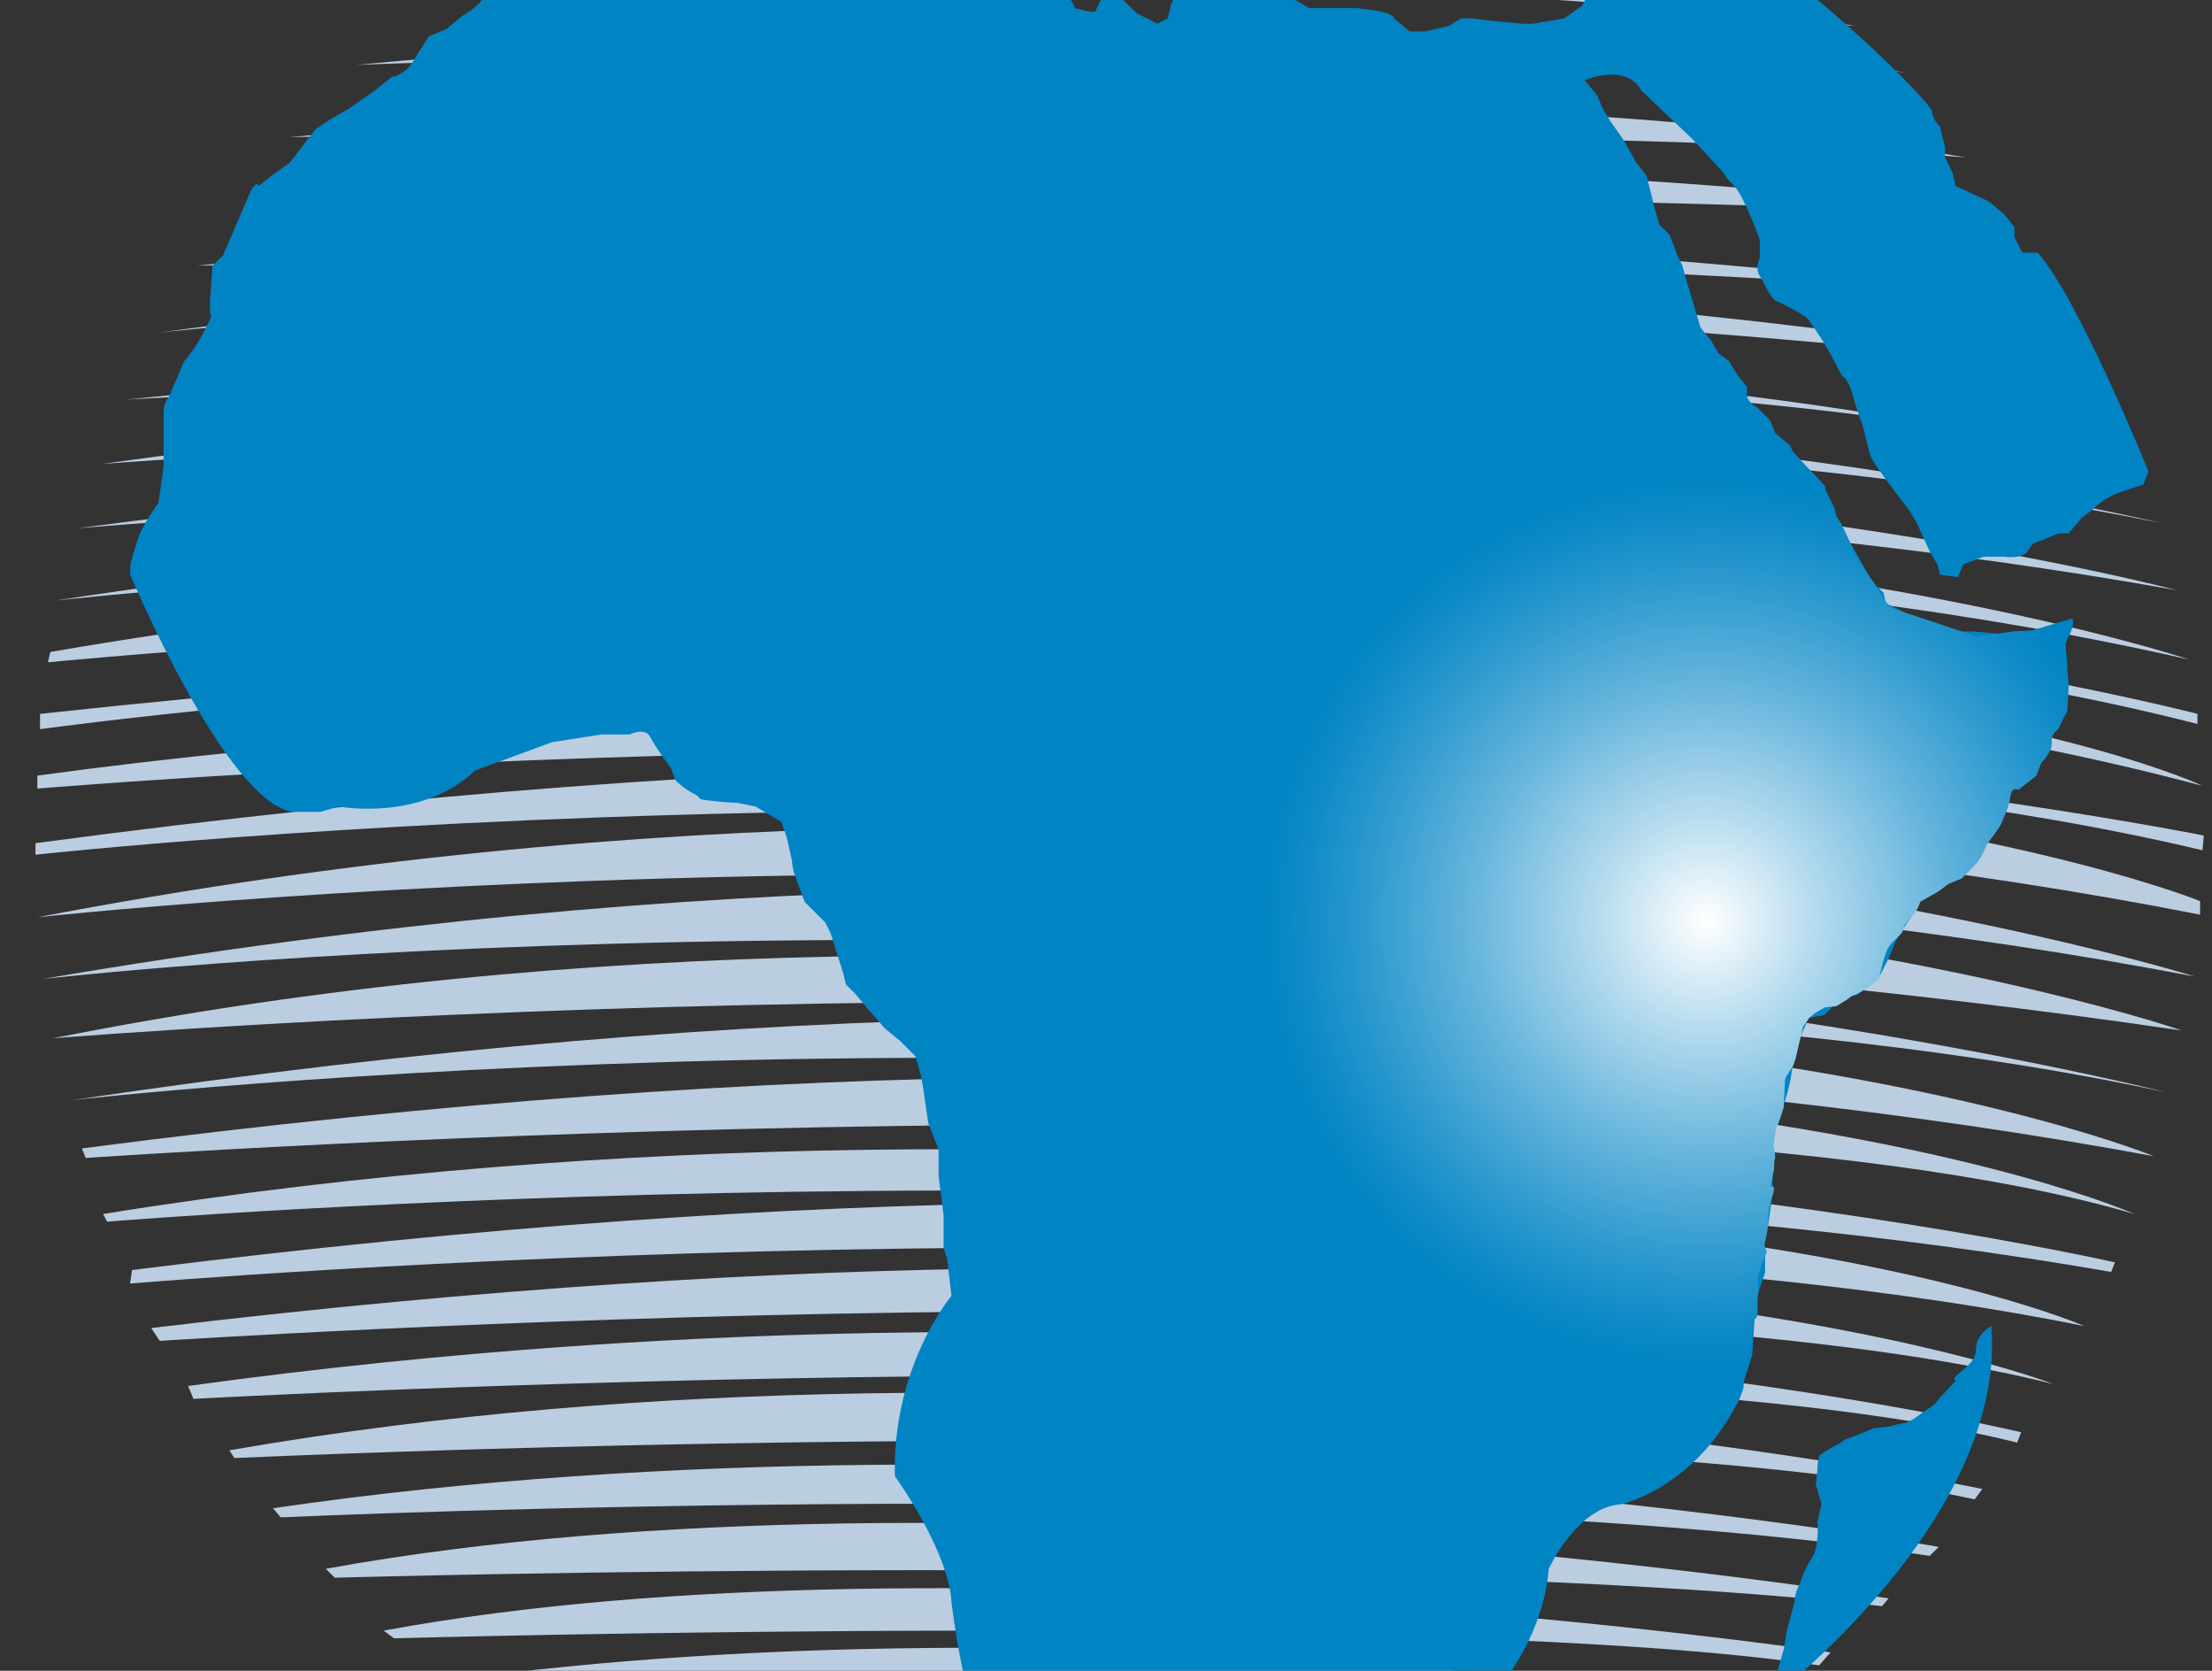 <?xml version="1.0" encoding="utf-8"?>
<!-- Generator: Adobe Illustrator 15.0.0, SVG Export Plug-In . SVG Version: 6.00 Build 0)  -->
<!DOCTYPE svg PUBLIC "-//W3C//DTD SVG 1.1//EN" "http://www.w3.org/Graphics/SVG/1.1/DTD/svg11.dtd">
<svg version="1.1" id="Layer_1" xmlns="http://www.w3.org/2000/svg" xmlns:xlink="http://www.w3.org/1999/xlink" x="0px" y="0px"
	 width="98px" height="74px" viewBox="0 0 98 74" enable-background="new 0 0 98 74" xml:space="preserve">
<rect x="0" y="0" width="98" height="74" fill="#333333" stroke="none"/>
<g>
	<defs>
		<rect id="SVGID_1_" width="98" height="74"/>
	</defs>
	<clipPath id="SVGID_2_">
		<use xlink:href="#SVGID_1_"  overflow="visible"/>
	</clipPath>
	<g clip-path="url(#SVGID_2_)">
		<path fill="#BBCDE0" d="M41.866,84.307c0,0,7.352-0.854,15.054,0C56.92,84.307,46.571,85.679,41.866,84.307z"/>
		<path fill="#BBCDE0" d="M37.413,83.34c0,0,20.413,0,23.161,0.4c0,0,3.021-0.741,3.42-1.032c0,0-17.567-2.505-30.801-0.795
			L37.413,83.34z"/>
		<path fill="#BBCDE0" d="M27.772,79.58l2.001,0.965c0,0,30.279-0.342,38.271,0.744c0,0,1.598-0.574,1.928-0.969
			C69.973,80.32,45.061,77.123,27.772,79.58z"/>
		<path fill="#BBCDE0" d="M23.728,77.183c0,0,27.151-3.999,50.526,0.853l-1.021,0.57c0,0-35.646-2.051-48.765-0.795L23.728,77.183z"
			/>
		<path fill="#BBCDE0" d="M20.477,75.186c0,0,46.137-1.428,56.401,1.197l1.087-0.744c0,0-29.594-5.076-58.228-1.199L20.477,75.186z"
			/>
		<path fill="#BBCDE0" d="M17.456,72.563c0,0,46.538-1.31,63.134,1.198l0.512-0.575c0,0-38.55-5.699-64.103-0.964L17.456,72.563z"/>
		<path fill="#BBCDE0" d="M14.835,69.878c0,0,45.739-1.31,68.545,1.259l0.289-0.342c0,0-40.435-6.559-69.237-1.311L14.835,69.878z"
			/>
		<path fill="#BBCDE0" d="M12.438,67.205c0,0,47.109-2.169,73.053,1.705l0.404-0.396c0,0-38.388-6.902-73.799-1.713L12.438,67.205z"
			/>
		<path fill="#BBCDE0" d="M10.382,64.578c0,0,56.575-2.621,77.104,1.828l0.339-0.459c0,0-39.739-8.322-77.663-1.711L10.382,64.578z"
			/>
		<path fill="#BBCDE0" d="M8.57,61.957c0,0,59.983-3.308,80.799,1.939l0.175-0.459c0,0-34.842-8.438-81.212-2.051L8.57,61.957z"/>
		<path fill="#BBCDE0" d="M7.078,59.389c0,0,60.359-3.99,83.885,1.91c0,0-24.553-9.67-84.262-2.479L7.078,59.389z"/>
		<path fill="#BBCDE0" d="M5.762,56.85c0,0,54.323-4.619,86.575,1.881c0,0-23.441-10.438-86.488-2.479L5.762,56.85z"/>
		<path fill="#BBCDE0" d="M4.745,54.109c0,0,51.663-4.276,88.786,2.227l0.17-0.425c0,0-42.432-9.669-89.132-2.142L4.745,54.109z"/>
		<path fill="#BBCDE0" d="M3.798,51.287c0,0,66.556-4.618,90.764,2.482c0,0-25.409-11.459-90.932-2.904L3.798,51.287z"/>
		<path fill="#BBCDE0" d="M3.196,48.725c0,0,48.675-5.562,92.215,2.482C95.411,51.207,66.664,39.259,3.196,48.725z"/>
		<path fill="#BBCDE0" d="M2.348,45.987c0,0,59.99-4.902,93.633,2.396C95.98,48.384,49.788,36.52,2.348,45.987z"/>
		<path fill="#BBCDE0" d="M1.885,43.361c0,0,44.258-5.131,94.787,2.283C96.672,45.645,61.081,33.212,1.885,43.361z"/>
		<path fill="#BBCDE0" d="M1.655,40.627c0,0,52.024-5.7,95.587,2.625C97.242,43.252,55.834,30.246,1.655,40.627z"/>
		<path fill="#BBCDE0" d="M1.571,37.856c0,0,52.863-5.816,95.901,2.655v-0.599c0,0-28.243-11.635-95.901-2.567V37.856z"/>
		<path fill="#BBCDE0" d="M1.655,34.927c0,0,62.394-5.248,95.924,2.733l0.058-0.655c0,0-46.701-9.382-95.981-2.652V34.927z"/>
		<path fill="#BBCDE0" d="M1.773,32.296c0,0,56.809-7.868,95.806,2.51c0,0-22.812-11.061-95.806-3.188V32.296z"/>
		<path fill="#BBCDE0" d="M2.124,29.334c0,0,61.13-6.046,95.232,2.732v-0.448c0,0-44.256-11.522-95.124-2.742L2.124,29.334z"/>
		<path fill="#BBCDE0" d="M2.465,26.596c0,0,56.117-6.159,94.549,2.625C97.014,29.221,62.348,17.471,2.465,26.596z"/>
		<path fill="#BBCDE0" d="M3.372,23.405c0,0,51.551-4.678,93.066,2.737C96.438,26.143,58.801,15.988,3.372,23.405z"/>
		<path fill="#BBCDE0" d="M4.517,20.549c0,0,56.788-4.445,91.249,2.623C95.766,23.171,55.492,13.368,4.517,20.549z"/>
		<path fill="#BBCDE0" d="M5.54,17.702c0,0,65.813-3.993,89.188,3.077C94.728,20.779,65.076,11.654,5.54,17.702z"/>
		<path fill="#BBCDE0" d="M7.021,14.732c0,0,35.819-4.103,85.997,1.713C93.018,16.445,52.988,8.46,7.021,14.732z"/>
		<path fill="#BBCDE0" d="M8.731,11.769c0,0,51.218-1.598,82.693,1.6C91.425,13.368,48.881,7.315,8.731,11.769z"/>
		<path fill="#BBCDE0" d="M11.011,8.689c0,0,41.399-0.686,77.784,0.799C88.795,9.489,54.923,4.812,11.011,8.689z"/>
		<path fill="#BBCDE0" d="M12.842,6.069c0,0,54.97-0.8,74.244,0.906C87.086,6.975,61.087,1.957,12.842,6.069z"/>
		<path fill="#BBCDE0" d="M15.8,2.873c0,0,47.336-1.823,68.667,0.34C84.467,3.213,55.834-0.889,15.8,2.873z"/>
		<path fill="#BBCDE0" d="M19.342-0.095c0,0,29.373-2.392,62.846,1.254c0,0-27.457-5.817-61.95-2.165L19.342-0.095z"/>
		<path fill="#BBCDE0" d="M23.22-3.062c0,0,21.351-1.706,54.291,0.575c0,0-28.055-4.22-52.478-1.939L23.22-3.062z"/>
		<path fill="#BBCDE0" d="M27.551-6.024c0,0,33.203-1.823,45.967,1.024l-1.916-1.249c0,0-24.624-2.625-41.11-1.145L27.551-6.024z"/>
		<path fill="#BBCDE0" d="M33.373-8.761c0,0,24.06-0.8,32.848,0.574C66.221-8.187,47.85-13.552,33.373-8.761z"/>
		<g>
			<g>
				<path fill-rule="evenodd" clip-rule="evenodd" fill="#0084C4" d="M5.769,25.456c0,0,4.22,10.036,7.182,10.5h1.256l0.8-0.234
					c0,0,3.649,0.688,6.046-1.597l3.416-1.257l2.172-0.337h1.252c0,0,0.687-0.345,0.917,0.114c0.229,0.457,0.911,1.368,0.911,1.368
					l0.225,0.57c0,0,0.346,0.346,0.795,0.572c0.462,0.227-0.108,0.227,1.032,0.339c1.144,0.114,0.57,0,1.144,0.114
					c0.567,0.116,0.567,0.116,0.567,0.116l1.141,0.684l0.228,0.686l0.111,0.463l0.122,0.566c0,0,0,0.229,0.108,0.568
					c0.116,0.342,0.116,0.342,0.116,0.342l0.338,0.91l0.916,0.916l0.229,0.454l0.574,1.826l0.107,0.458l0.454,0.457l0.463,0.566
					l0.794,0.912l0.69,0.569l0.682,0.684l0.23,0.798l0.108,0.574l0.232,1.598l0.455,1.141c0,0,0,0.682,0,1.023
					s0.117,1.031,0.117,1.031l0.107,0.908v0.457c0,0,0,0.225,0,0.57c0,0.342,0,0.342,0,0.342l0.116,0.455
					c0,0,0.004-0.338,0.112,0.685c0.121,1.028,0.121,1.028,0.121,1.028s-2.626,3.079-2.509,7.984c0,0,2.388,3.305,2.509,5.588
					c0,0,0.562,4.789,1.481,5.59c0,0,2.963,4.564,3.533,6.957c0,0,0.117,1.598,4.678,0.911l2.514-0.341h1.369l0.682,0.117
					l0.682-0.688l0.912-0.455l0.682-0.573l0.463-0.794l0.229-0.687c0,0,3.074-1.712,4.454-2.622c0,0,0.445-0.916,0.562-2.285
					c0,0,1.478-1.252,2.277-1.709c0,0,1.714-2.057,1.943-4.906c0,0,1.252-2.734,3.188-2.852c0,0,3.201-0.682,5.138-4.443
					l0.688-2.172l0.104-1.598l0.115-1.023l0.351-1.028v-0.795c0,0-0.12,0,0-0.573c0.114-0.572,0.114-0.572,0.114-0.572l0.223-1.596
					v-1.254v-0.799l0.117-1.251l0.34-0.464l0.23-0.789l0.104-0.458l0.233-1.485c0.344-0.688,0.574-1.252,0.574-1.252l0.683-0.118
					l0.682-0.682l0.797-0.226l0.912-0.689c0.464-0.912,0.464-0.912,0.464-0.912l0.229-0.57l0.225-0.456l0.68-1.024l0.231-0.459
					l0.564-0.457l0.696-0.341l0.911-0.57l0.683-0.911l0.219-0.453l0.239-0.458l0.222-0.453l0.455-1.028l0.229-0.461l0.69-0.683
					l0.454-0.342l0.229-0.454c0,0,0.112,0,0.229-0.461c0.107-0.449,0.107-0.449,0.107-0.449l0.346-1.034
					c0,0,0.116-0.111,0.116-0.453c0-0.34,0,0.572,0-0.34c0-0.912,0-1.37,0-1.37c0-0.686-0.229-0.227,0-0.686
					c0.222-0.453,0.222-0.453,0.222-0.453l0.119-0.684l-2.282,0.684h-0.796l-1.264-0.118h-0.564l-1.368-0.458l-0.569-0.108
					l-0.455-0.233l-0.92-0.455l-0.103-0.457l-0.467-0.454l-0.336-0.576l-1.028-1.82l-0.229-0.458l-0.117-0.458l-0.338-0.684
					l-0.34-0.568l-0.688-0.688c0,0-0.344-0.107-0.45-0.452c-0.127-0.343-0.127-0.343-0.127-0.343l-0.674-0.568l-0.232-0.57
					l-0.572-0.57c0,0-0.453-0.229-0.453-0.575c0-0.341,0-0.341,0-0.341l-0.454-0.57L76.6,15.988l-0.463-0.341l-0.336-0.575
					l-0.464-0.564l-0.335-1.14l-0.346-1.146l-0.119-0.454l-0.218-0.456l-0.345-0.907l-0.456-0.458l-0.233-0.805l-0.223-0.912
					l-0.117-0.453l-0.448-0.569l-0.581-1.029l-0.562-0.799l-0.348-0.569l-0.234-0.569l-0.563-0.688c0,0,1.825-0.799,2.509,0.457
					l2.285,2.169l1.363,1.481c0,0,0,0.116,0.459,0.569c0.456,0.458,1.141,2.397,1.141,2.397v0.799c0,0-0.234,0.453,0,0.794
					c0.231,0.347,0.453,1.029,0.794,1.146c0.346,0.115,1.261,0.681,1.261,0.681s0.112,0.118,0.342,0.459
					c0.229,0.34-0.234-0.341,0.229,0.34c0.457,0.683,1.023,1.823,1.023,1.823s0.225,0.005,0.457,0.799
					c0.223,0.798,0.454,1.369,0.454,1.369s0.233,1.029,0.351,1.368c0.103,0.341,1.709,2.397,1.709,2.397l0.338,0.566l0.569,1.257
					l0.342,0.574l0.116,0.454l0.795,0.111l0.232-0.565l0.912-0.341h0.906c0,0,0.803,0.114,1.021-0.232
					c0.24-0.341,0.24-0.341,0.24-0.341l0.569-0.226l0.57-0.232h0.45c0.577-0.683,0.577-0.683,0.577-0.683l0.448-0.342
					c0.464-0.457,0.922-0.688,1.257-0.8c0.343-0.116,0.343-0.116,0.343-0.116l0.691-0.226l0.225-0.573c0,0-3.081-7.64-4.908-9.696
					h-0.682l-0.345-0.683V10.06l-0.458-0.571l-0.688-0.57l-1.476-0.688l-0.118-0.569l-0.336-0.687V6.521L86.06,6.069l-0.11-0.458
					c0,0-0.351-0.341-0.351-0.687c0-0.346-8.774-9.583-18.019-12.771l-0.447,0.226H66.67h-0.682h-0.566l-0.574-0.112l-1.149,0.568
					l-0.907,0.117h-0.57l-0.453,0.112L61.305-7.28l-0.218-0.683L60.731-8.42L60.395-8.99l0.233-0.688l0.104-0.683
					c0,0-20.177-4.785-36.829,6.503c0,0,1.257,0.229,1.257,0.912c0,0,0.911-0.341,1.248-1.027l0.803-0.113l0.458-0.229h0.565
					c0,0,0.345,0.113,0.687,0c0.335-0.112,1.023-0.345,1.023-0.345h0.687c0,0,0.57-0.108,0.911-0.341
					c0.346-0.225-0.107,0.233,0.346-0.225c0.454-0.457,0.454-0.457,0.454-0.457l0.116-0.455v-0.453l0.342-0.458l0.574-0.346h0.799
					l0.678,0.229l0.341-0.456l0.454-0.458l0.578-0.226l0.567-0.341c0.798-0.344,0.798-0.344,0.798-0.344l0.458-0.23h0.566h0.461
					l1.025-0.111c0.687,0,0.687,0,0.687,0l0.912-0.346l1.022,0.116h0.57l0.462-0.116l0.911,0.803l0.564,0.229
					c0.796,0.567,0.796,0.567,0.796,0.567h0.461c0,0,0.45,0.115,0.916,0.232c0.45,0.114,0.908,0.226,0.908,0.226l0.681,0.686
					l0.121,0.454l-0.575,0.565l-0.799,0.117l-0.453,0.117l-1.14,0.224l0.454,0.799l0.458,0.115h0.458l0.683-0.681l0.687-0.233
					c0,0-0.125-0.112,0.454-0.458c0.578-0.333,0.578-0.333,0.578-0.333l0,0l0.451-0.461l0.572-0.225L51.39-7.28l-0.454-0.453
					l-0.572-0.23L49.56-8.187L48.989-8.42l-0.454-0.108l-0.457-0.233l-0.566-0.342l-0.682-0.34
					c-0.346-0.683-0.807-0.575-0.807-0.575l0.461-0.108l0.454-0.342h0.912l0.574,0.224l0.686,0.342l0.45,0.341h0.466
					c1.019,0.341,1.019,0.341,1.019,0.341l0.913,0.346l0.461,0.113c0.336,0.798,0.336,1.256,0.336,1.256v0.57l0.578,0.687
					c0.685,0.333,0.685,0.333,0.685,0.333l0.448,0.458c0,0,0,1.144,1.369,1.144l0.803,0.342l0.453-0.454l-0.115-0.682l-0.459-0.234
					l0.229-0.457l0.458-0.117l0.229-0.449l-0.458-0.457L56.408-7.28c0,0,0.229-0.566,0.682-0.225
					c0.453,0.341,0.453,0.341,0.453,0.341l0.8,0.117l0.569-0.117l0.464-0.568l0.677-0.346c0.342,0.798,0.342,0.798,0.342,0.798
					l0.233,0.458l-0.233,1.023l0.463,0.574l0.341,0.458l0.337,0.682l1.256,0.458c0.458-0.117,0.458-0.117,0.458-0.117l1.253-0.113
					l0.92-0.116l0.448-0.229c0.69,0.345,0.69,0.345,0.69,0.345l0.674,0.113l1.262-0.113l0.682-0.229c0,0,0.23,0.229,1.03,0.229
					c0.798,0,0.346-0.911,0.798,0c0.454,0.912,0.348,0.454,0.454,0.912c0.114,0.458,0.114,0.458,0.114,0.458
					s-0.221,0.225-0.34,0.571c-0.117,0.341-0.117,0.341-0.117,0.341l-0.563,0.911l-0.458,0.912l-0.799,0.569L67.922,1.05h-0.453
					l-1.257-0.116l-1.022-0.118h-0.46L64.16,1.159l-1.027,0.233H62.45l-0.683-0.576c0,0,0-0.224-0.804-0.339
					c-0.788-0.118-0.788-0.118-0.788-0.118s0.452,0-0.572,0c-1.021,0-1.021,0-1.021,0h-0.58l-0.569-0.334L56.637-0.44l-0.91-0.225
					L55.03-0.777l-0.79-0.112h-1.486c-0.91,0.793-0.91,1.248-0.91,1.248l-0.116,0.457C51.27,1.05,51.27,1.05,51.27,1.05
					s0,0-0.449-0.234c-0.457-0.224-0.457-0.224-0.457-0.224l-0.576-0.567l-0.453-0.121l-0.578,0.121l-0.221,0.452
					c0,0,0,0.115-0.457,0c-0.449-0.118-0.449-0.118-0.449-0.118l-0.346-0.682l-0.799-0.455c0,0,0.113-0.112-0.803-0.112
					c-0.907,0-2.164-0.458-2.164-0.458l-0.569-0.341l-0.571-0.117l-0.458-0.341l-0.457-0.799c0,0,0.117-0.341,0.234-0.682
					c0.107-0.345-0.464-0.687-0.464-0.687h-0.678h-0.682c0,0-1.031,0.113-1.373,0.113c-0.341,0-0.911,0.116-0.911,0.116l-0.91,0.113
					c0,0-0.347,0-0.684,0c-0.349,0-1.256,0.116-1.256,0.116h-0.803l-0.562,0.113l-0.694,0.117l-0.562,0.341h-0.805h-0.573
					l-0.683,0.116L29.49-3.062l-0.682,0.346l-0.683,0.454H27.21h-0.687c0,0-0.121-0.112-0.682,0
					c-0.575,0.116-0.575,0.116-0.575,0.116l-1.02,0.458l-1.143,0.341c0,0-0.569,0.111-0.804,0.458
					c-0.228,0.341-0.228,0.341-0.228,0.341s-0.566,0.108-0.683,0.453c-0.112,0.342-0.912,0.804-0.912,0.804L19.79,1.274
					c-0.793,0.34-0.793,0.34-0.793,0.34l-0.798,1.258c0,0-0.118,0.224-0.566,0.457c-0.458,0.226,0.108-0.232-0.458,0.226
					C16.6,4.012,16.6,4.012,16.6,4.012l0,0l-1.146,0.8l-0.791,0.457l-0.687,0.454l-1.139,1.486l-0.803,0.569l-0.567,0.453
					c0,0-0.112-0.34-0.457,0.458c-0.342,0.799-0.688,1.598-0.688,1.598L9.88,11.312l-0.467,0.456l-0.108,1.6c0,0,0,0.115,0,0.457
					s0.225-0.116-0.232,0.795c-0.458,0.91-0.908,1.368-0.908,1.368l-0.686,1.599c0,0-0.23,0.229-0.23,0.682c0,0.458,0,1.828,0,1.828
					c0,0.57,0,0.57,0,0.57l-0.228,1.596l-0.458,0.685c0,0-0.341,0.564-0.454,0.915c-0.112,0.338-0.34,1.141-0.34,1.141"/>
				<path fill-rule="evenodd" clip-rule="evenodd" fill="#0084C4" d="M80.525,67.374c0,0,0.091,1.109-0.254,1.626
					c-0.338,0.512-0.518,1.108-0.518,1.108c-0.251,0.427-0.251,0.856-0.251,0.856l-0.345,1.281c0,0-0.086,0.686-0.168,0.938
					c-0.084,0.261-0.264,0.941-0.264,0.941s0.09,0.432,0,0.688c-0.076,0.255-0.076,0.255-0.076,0.255s10.26-7.868,9.575-16.337
					c0,0-0.679,0.346-0.679,1.022c0,0.69-0.861,1.034-0.947,1.288c-0.086,0.258,0.26-0.084-0.086,0.258
					c-0.336,0.345-0.848,0.941-0.848,0.941l-0.512,0.341l-0.352,0.257l-0.336,0.174l-0.436,0.081l-0.34,0.091l-0.683,0.08
					l-0.417,0.174c-0.865,0.338-0.865,0.338-0.865,0.338s-0.083,0.09-0.428,0.262c-0.347,0.174-0.683,0.425-0.683,0.425
					s-0.091,0.257-0.091,0.516c0,0.253-0.076,0.773-0.076,0.773l0.251,0.853L80.525,67.374z"/>
			</g>
			<g>
				<defs>
					<path id="SVGID_3_" d="M78.685,19.186l1.249,1.363l0.921,0.979l0.111,0.854l0.569,0.739c0,0,0.518,1.029,0.518,1.193
						c0,0.177,0.965,1.488,0.965,1.488s0.457,0.791,0.58,0.91c0.103,0.114,0.219,0.23,0.398,0.288
						c0.166,0.054,1.539,0.507,1.539,0.507l2.061,0.691l1.594-0.233l1.029-0.053l0.68-0.118l0.922-0.395
						c0,0,0.107,0.224-0.121,0.684c-0.232,0.453-0.172,0.456-0.172,0.627c0,0.17,0.059,0.569,0.059,0.8
						c0,0.225,0.061,0.681,0.061,0.852s-0.061,1.145-0.061,1.145s-0.287,0.508-0.342,0.677c-0.048,0.17-0.398,0.288-0.346,0.683
						c0.057,0.404-0.458,0.915-0.458,0.915l-0.222,0.575l-0.801,0.628c0,0-0.291-0.179-0.346,0.282
						c-0.049,0.453-0.342,1.028-0.4,1.199c-0.061,0.17-0.632,0.911-0.632,0.911s-0.224,0.517-0.341,0.687
						c-0.104,0.17-0.451,0.507-0.451,0.507l-0.349,0.346l-0.565,0.225l-0.462,0.346l-0.794,0.452c0,0-0.117,0.342-0.229,0.459
						c-0.114,0.117-0.342,0.399-0.464,0.574c-0.107,0.172,0,0.219-0.224,0.45c-0.221,0.233-0.346,0.29-0.513,0.573
						c-0.175,0.283-0.403,1.365-0.403,1.365l-0.391,0.287c-0.521,0.402-0.803,0.458-0.803,0.458l-0.229,0.17l-0.458,0.287
						l-0.511,0.054l-0.405,0.229l-0.287,0.23l-0.281,0.402l-0.333,1.424l-0.121,0.342c0,0-0.347,0.453-0.347,0.623
						c0,0.171-0.058,1.193-0.058,1.193l-0.108,0.346l-0.125,0.346l-0.104,0.229l-0.115,0.794c0,0,0.115,0.347,0.062,0.574
						c-0.062,0.225,0,0.401-0.062,0.566c-0.054,0.174-0.116,0.629-0.116,0.629s0.223-0.062,0.116,0.283
						c-0.116,0.344-0.229,0.689-0.229,1.143s-0.175,1.2-0.175,1.2s0.175,0.282,0.061,0.398c-0.119,0.117-0.344,1.024-0.344,1.024
						s0,0.062,0,0.231c0,0.167,0.053,0.28,0,0.567c-0.059,0.283,0.059,0.97-0.117,1.023c-0.17,0.062-0.17,0.861-0.17,0.861
						s0.062,0.053,0,0.283c-0.049,0.229-0.283,1.261-0.283,1.261s0,0.107-0.055,0.342c-0.062,0.22,0.055,0.106-0.062,0.453
						c-0.117,0.341-0.221,0.569-0.221,0.569l-18.326,1.195l-6.691-9.239l-2.906-20.36l-0.68-12.999l12.665-10.782l7.887,6.163
						l5.997,1.538L78.685,19.186z"/>
				</defs>
				<clipPath id="SVGID_4_">
					<use xlink:href="#SVGID_3_"  overflow="visible"/>
				</clipPath>
				
					<radialGradient id="SVGID_5_" cx="76.212" cy="40.799" r="21.557" gradientTransform="matrix(1.001 0 0 1 -0.706 0)" gradientUnits="userSpaceOnUse">
					<stop  offset="0" style="stop-color:#FFFFFF"/>
					<stop  offset="0.237" style="stop-color:#B1D9ED"/>
					<stop  offset="0.484" style="stop-color:#66B5DC"/>
					<stop  offset="0.689" style="stop-color:#2F9BCF"/>
					<stop  offset="0.841" style="stop-color:#0D8AC7"/>
					<stop  offset="0.923" style="stop-color:#0084C4"/>
				</radialGradient>
				<path clip-path="url(#SVGID_4_)" fill="url(#SVGID_5_)" d="M97.18,40.798c0,11.903-9.66,21.56-21.577,21.56
					c-11.922,0-21.586-9.656-21.586-21.56c0-11.904,9.664-21.559,21.586-21.559C87.52,19.239,97.18,28.894,97.18,40.798z"/>
			</g>
		</g>
	</g>
</g>
</svg>
